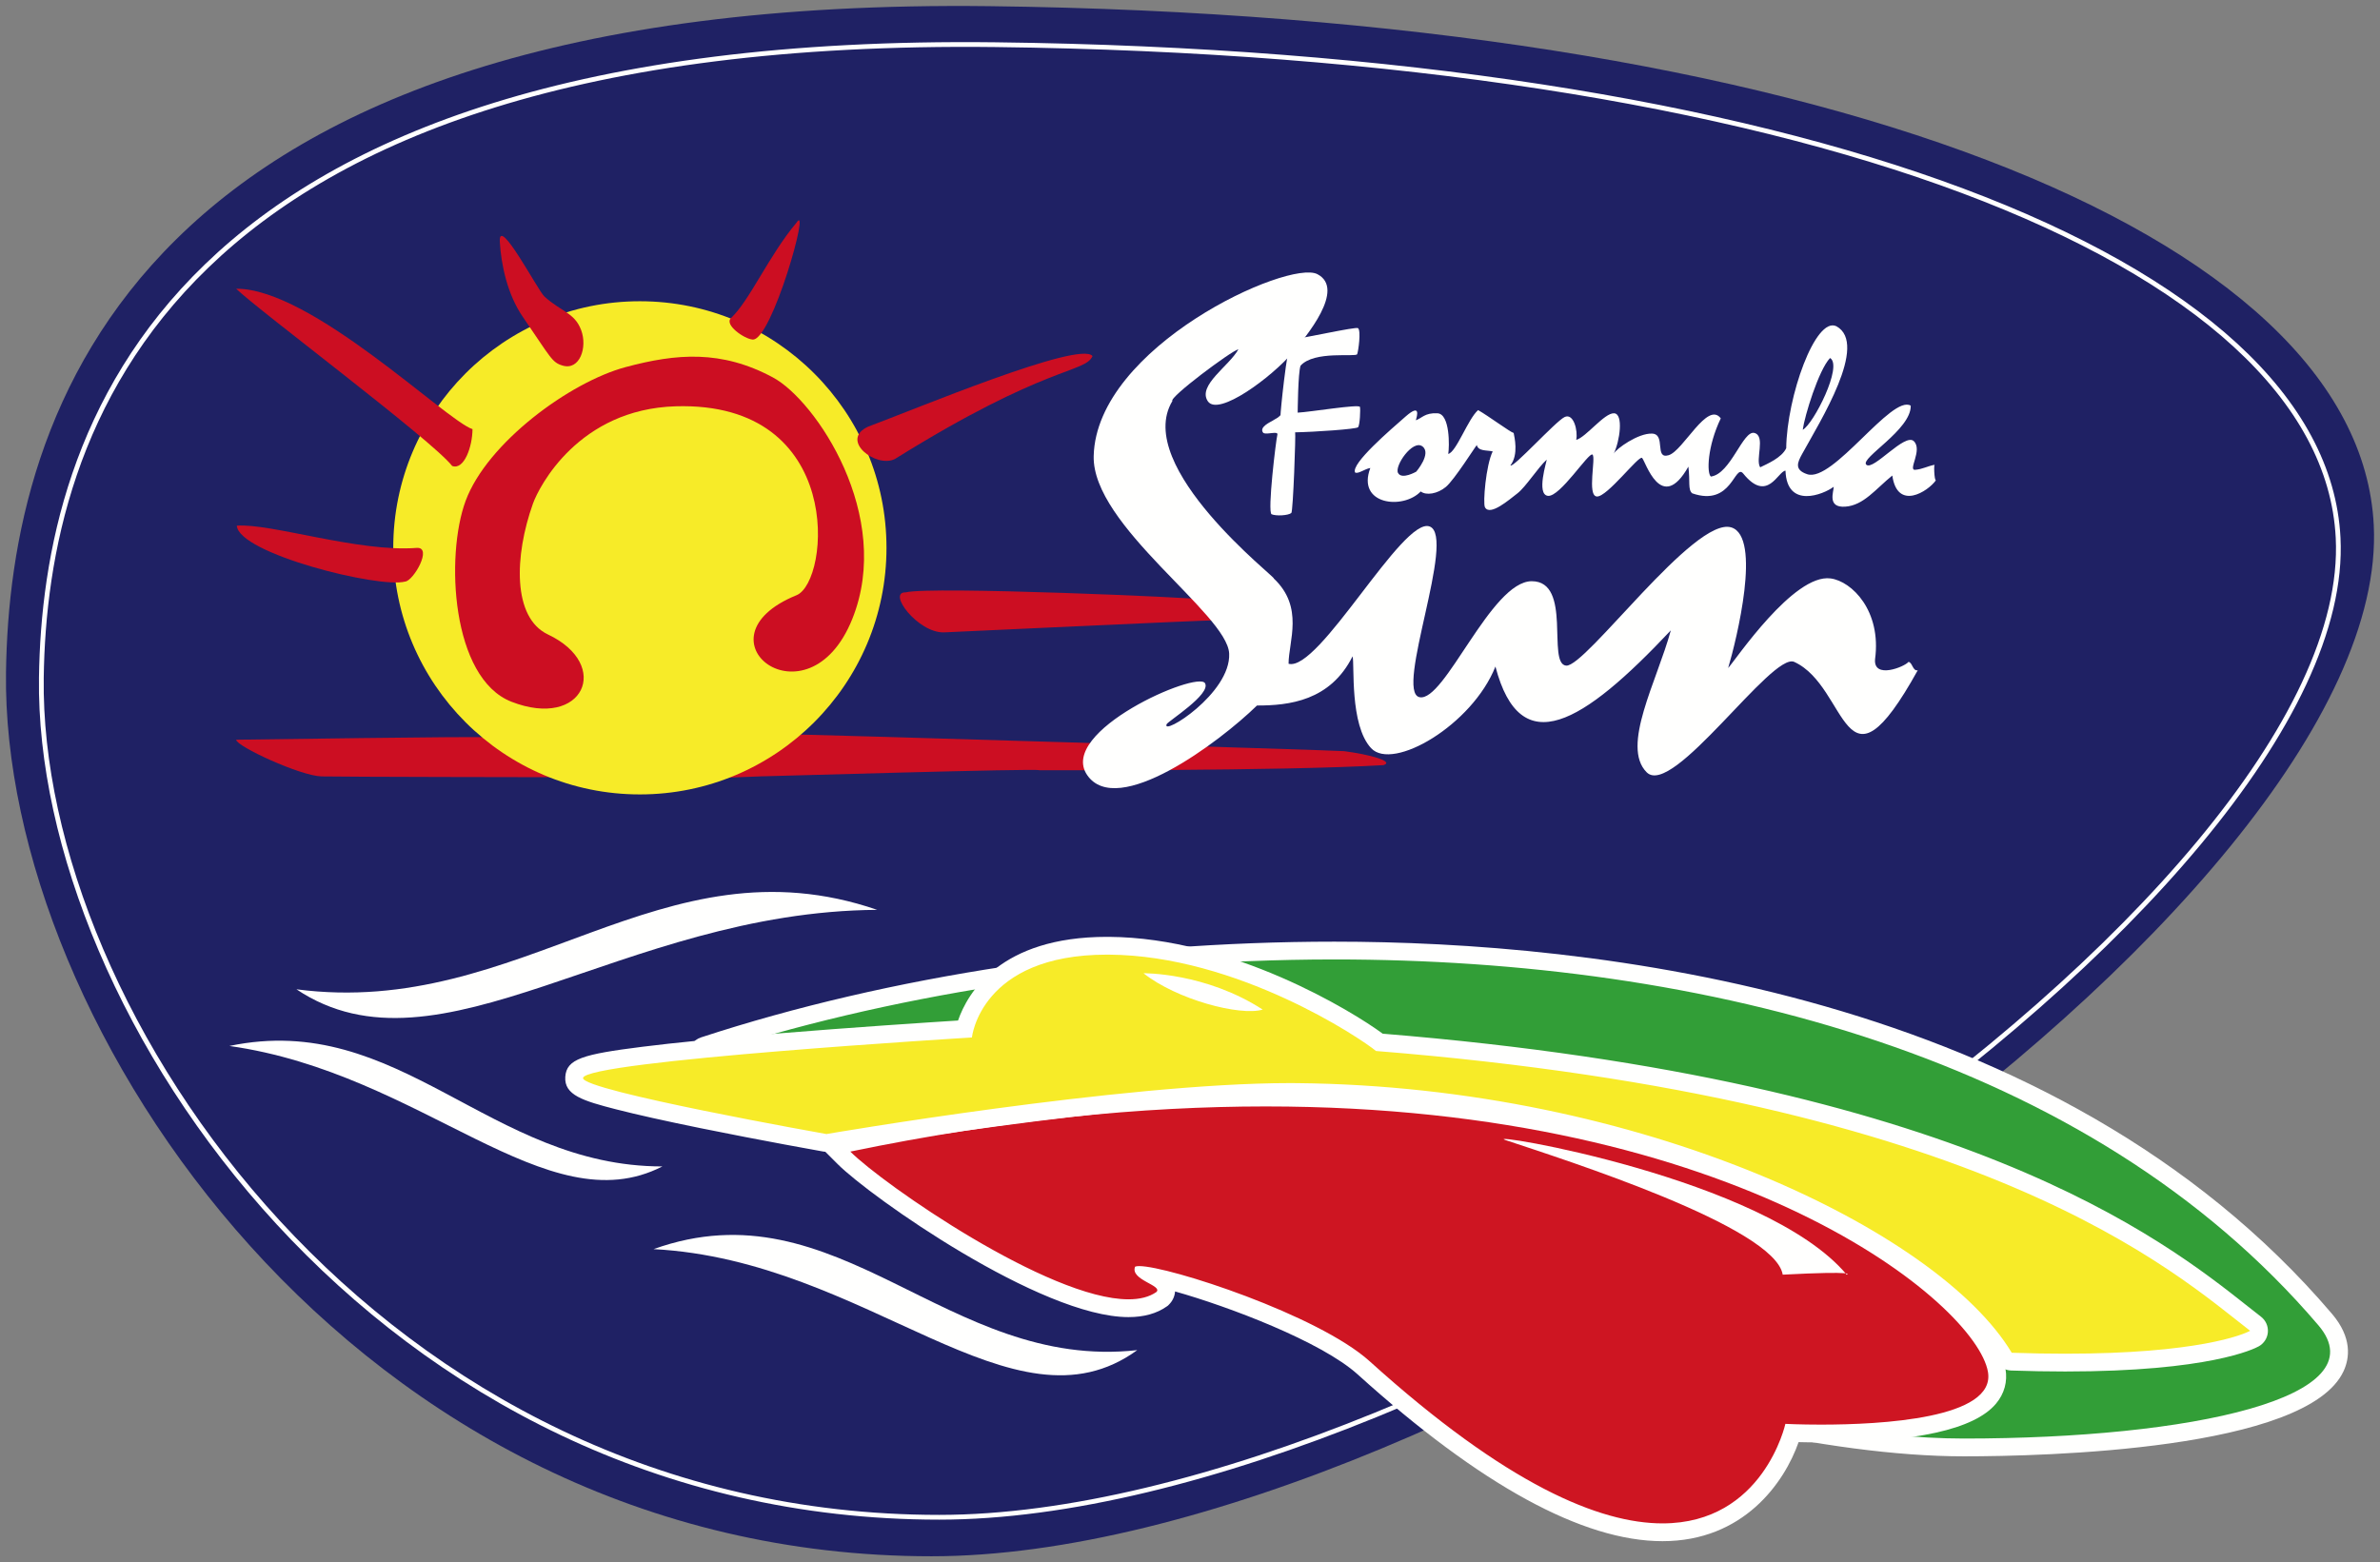 <?xml version="1.0" encoding="UTF-8"?>
<!DOCTYPE svg PUBLIC "-//W3C//DTD SVG 1.1//EN" "http://www.w3.org/Graphics/SVG/1.1/DTD/svg11.dtd">
<svg version="1.1" xmlns="http://www.w3.org/2000/svg" xmlns:xlink="http://www.w3.org/1999/xlink" x="0px" y="0px" width="1000" height="656.5" viewBox="0, 0, 1000, 656.5">
  <rect x="0" y="0" width="1000" height="656.5" fill="#808080" stroke="none"/>
  <g id="Background">
    <rect x="0" y="0" width="1000" height="656.5" fill="#000000" fill-opacity="0"/>
  </g>
  <g id="Layer 1">
    <g>
      <path d="M997.383,220.735 C991.344,98.034 763.623,6.817 415.664,2.589 C54.539,-1.797 3.981,174.439 2.52,282.628 C0.525,430.348 148.724,653.991 391.427,653.991 C612.597,653.991 1005.259,380.068 997.383,220.735" fill="#1F2164"/>
      <path d="M982.402,226.007 C976.53,109.443 755.646,22.783 418.125,18.773 C67.835,14.6 18.793,182.03 17.375,284.808 C15.44,425.144 159.192,637.601 394.614,637.601 C609.152,637.601 990.043,377.37 982.402,226.007 z" fill-opacity="0" stroke="#FFFFFE" stroke-width="2"/>
      <path d="M204.135,309.873 C204.634,310.791 234.048,325.773 234.564,326.606 C229.452,326.606 144.082,326.473 135.135,326.273 C126.183,326.072 99.23,313.575 99.23,310.855 C101.792,310.855 203.366,309.313 204.135,309.873" fill="#CC0E22"/>
      <path d="M332.777,308.588 C338.248,308.588 561.844,315.285 564.752,315.66 C575.16,316.997 586.107,319.931 581.302,321.533 C538.978,324.053 437.631,323.668 436.627,323.668 C436.08,322.835 322.484,326.248 319.747,326.248 C318.38,326.248 304.957,326.871 303.59,326.871 C304.124,325.94 330.057,308.588 332.777,308.588" fill="#CC0E22"/>
      <path d="M372.474,230.211 C372.474,287.441 326.08,333.839 268.846,333.839 C211.626,333.839 165.231,287.441 165.231,230.211 C165.231,172.991 211.626,126.592 268.846,126.592 C326.08,126.592 372.474,172.991 372.474,230.211" fill="#F7EB28"/>
      <path d="M283.871,170.737 C355.382,168.584 348.728,244.409 334.685,250.123 C290.303,268.189 339.452,306.528 358.102,260.117 C375.536,216.738 342.68,168.225 324.768,158.616 C303.09,146.986 284.298,148.515 262.85,154.272 C239.386,160.568 204.685,186.103 195.652,210.451 C187.076,233.574 189.66,285.059 214.897,294.89 C245.143,306.678 257.285,279.417 230.216,266.613 C215.285,259.549 216.08,233.625 223.929,211.634 C226.496,204.446 243.174,171.962 283.871,170.737" fill="#CC0E22"/>
      <path d="M542.574,215.58 C541.237,216.648 536.168,216.917 534.297,216.114 C532.431,215.311 536.168,184.617 536.701,182.746 C537.235,180.88 532.58,182.806 530.829,181.947 C528.694,179.543 533.998,177.25 534.566,176.874 C536.633,175.541 536.586,175.9 538.034,174.474 C537.936,173.833 540.579,146.397 542.663,142.643 C547.255,142.267 569.715,137.193 570.603,137.902 C571.936,138.97 570.736,147.597 570.236,148.84 C569.702,150.177 552.209,147.23 546.452,153.67 C545.367,156.638 545.243,173.671 545.243,173.406 C550.582,173.137 570.983,169.737 571.402,171.001 C571.671,171.804 571.402,178.744 570.603,179.543 C569.8,180.346 552.2,181.537 544.175,181.678 C544.491,182.182 543.325,214.978 542.574,215.58" fill="#FFFFFE"/>
      <path d="M210.007,101.586 C209.375,90.2 225.988,122.047 228.692,124.541 C235.632,130.948 241.406,131.306 244.174,138.691 C246.941,146.071 243.516,155.723 236.435,153.639 C231.895,152.302 231.634,150.615 219.616,133.083 C213.21,123.743 210.541,111.195 210.007,101.586" fill="#CC0E22"/>
      <path d="M316.244,142.692 C312.781,142.458 304.106,136.461 307.169,133.617 C314.907,126.408 323.184,107.189 334.664,93.578 C340.802,84.233 324.252,143.226 316.244,142.692" fill="#CC0E22"/>
      <path d="M99.232,121.338 C130.729,121.069 187.587,176.859 198.529,180.331 C198.512,187.528 195.061,197.68 189.987,195.813 C181.446,184.867 108.577,130.414 99.232,121.338" fill="#CC0E22"/>
      <path d="M459.051,149.633 C455.847,156.842 439.832,153.105 376.034,192.875 C368.026,196.881 352.544,184.867 364.823,179.264 C384.311,172.055 453.712,142.957 459.051,149.633" fill="#CC0E22"/>
      <path d="M99.499,220.902 C113.913,219.835 150.497,232.13 175.042,230.247 C181.982,229.713 173.705,244.127 170.237,244.392 C159.291,247.33 100.302,232.647 99.499,220.902" fill="#CC0E22"/>
      <path d="M504.428,251.866 C505.095,252.549 510.019,259.857 510.57,260.677 C505.112,260.677 397.939,265.695 396.59,265.746 C385.643,266.015 372.566,248.663 380.574,248.928 C390.982,246.258 503.728,251.183 504.428,251.866" fill="#CC0E22"/>
      <path d="M516.457,274.638 C515.671,257.879 458.783,220.902 459.535,191.609 C460.701,145.603 541.416,108.968 553.493,115.199 C565.571,121.43 548.74,141.541 542.966,148.332 C534.39,158.364 511.917,175.243 507.479,168.602 C503.042,161.96 516.525,153.769 520.343,146.773 C517.26,147.495 491.049,167.107 492.6,168.516 C475.884,196.221 537.042,243.405 535.176,243.072 C548.04,255.159 541.416,269.581 541.416,278.935 C554.275,282.445 589.394,216.956 600.703,221.244 C612.017,225.532 585.888,290.637 596.415,292.973 C606.943,295.309 626.444,244.242 643.596,244.242 C660.756,244.242 649.861,278.943 658.035,279.716 C666.21,280.493 711.938,216.939 727.419,221.628 C740.283,225.523 729.687,268.689 726.117,280.728 C729.32,277.192 753.595,241.056 769.128,243.072 C778.102,244.242 790.581,256.722 787.843,276.991 C787.062,285.567 800.306,280.186 801.877,278.157 C803.526,278.268 803.645,282.146 805.781,281.668 C774.198,338.585 776.936,288.685 753.877,278.149 C744.537,273.886 702.794,335.463 691.886,324.547 C680.974,313.627 696.174,286.34 702.029,264.896 C664.992,304.269 638.859,320.259 628.331,280.1 C618.59,304.658 585.222,324.201 576.095,314.404 C566.972,304.602 569.223,278.917 568.309,275.813 C558.947,294.523 541.599,296.501 528.15,296.475 C512.237,312.008 469.392,344.031 456.797,325.713 C444.203,307.395 503.196,281.664 506.313,287.117 C508.949,291.721 490.716,303.099 490.182,304.333 C487.893,309.638 517.243,291.397 516.457,274.638" fill="#FFFFFE"/>
      <path d="M124.557,415.734 C219.382,428.154 277.641,351.087 368.571,382.345 C260.95,383.054 184.583,455.863 124.557,415.734" fill="#FFFFFE"/>
      <path d="M278.307,490.174 C205.502,490.165 167.799,424.595 96.378,439.547 C177.793,451.019 229.543,515.141 278.307,490.174" fill="#FFFFFE"/>
      <path d="M477.844,567.366 C397.74,576.241 352.273,497.081 274.603,524.922 C364.867,529.637 425.701,605.219 477.844,567.366" fill="#FFFFFE"/>
      <path d="M825.203,608.252 C711.41,608.261 513.965,530.173 395.987,483.518 C348.811,464.854 311.548,450.124 296.036,446.716 C294.388,446.353 293.188,444.931 293.102,443.248 C293.021,441.57 294.067,440.041 295.669,439.515 C374.453,413.677 468.57,399.451 560.679,399.451 C666.805,399.451 861.992,419.6 976.954,554.495 C984.274,563.088 983.365,570.182 981.323,574.619 C969.869,599.407 893.164,608.252 825.203,608.252" fill="#329E37"/>
      <path d="M560.715,395.715 L560.676,395.715 C468.17,395.719 373.643,410.014 294.509,435.959 C291.306,437.01 289.204,440.076 289.375,443.437 C289.542,446.803 291.942,449.638 295.235,450.365 C310.46,453.704 347.591,468.392 394.604,486.983 C520.466,536.764 710.677,611.995 825.187,611.995 L825.2,611.995 C858.743,611.99 969.379,609.398 984.707,576.179 C987.214,570.751 988.397,562.167 979.8,552.075 C863.868,416.035 667.486,395.715 560.715,395.715 M560.676,403.189 C715.58,403.185 877.757,443.852 974.111,556.922 C999.886,587.168 920.926,604.512 825.2,604.521 C667.311,604.529 352.549,455.293 296.836,443.061 C370.039,419.059 463.954,403.193 560.676,403.189" fill="#FFFFFE"/>
      <path d="M698.533,643.908 C665.967,643.916 623.729,620.666 572.974,574.805 C554.78,558.371 506.49,541.467 486.216,536.953 C488.108,538.106 489.658,539.4 489.957,541.527 C490.171,543.005 489.667,544.44 488.544,545.576 L488.313,545.794 L488.044,545.977 C484.495,548.484 479.814,549.757 474.151,549.757 C438.968,549.757 367.709,499.656 354.627,486.578 L349.733,481.68 L356.511,480.279 C417.575,467.633 476.538,461.222 531.769,461.222 C730.833,461.222 833.517,544.307 838.954,575.877 C839.688,580.127 838.582,584.146 835.759,587.49 C825.385,599.811 791.611,602.404 765.094,602.404 C759.828,602.404 755.574,602.301 752.939,602.199 C749.693,612.295 736.496,643.908 698.533,643.908" fill="#CE1522"/>
      <path d="M531.772,457.484 C476.28,457.484 417.065,463.92 355.757,476.613 L342.193,479.423 L351.99,489.22 C365.751,502.981 437.335,553.488 474.145,553.488 C480.603,553.488 486.001,551.993 490.199,549.038 L490.72,548.67 L491.169,548.218 C492.702,546.693 493.59,544.746 493.723,542.704 C516.192,549.029 555.167,563.759 570.47,577.584 C621.933,624.076 665.022,647.647 698.531,647.647 C732.544,647.647 749.743,623.086 755.713,606.028 C758.22,606.092 761.411,606.143 765.084,606.143 C804.807,606.143 829.543,600.677 838.619,589.905 C842.177,585.686 843.565,580.612 842.642,575.244 C839.759,558.523 812.58,528.884 759.702,503.327 C716.43,482.417 641.754,457.484 531.772,457.484 M531.772,464.958 C731.147,464.958 830.372,548.038 835.275,576.516 C838.657,596.124 790.388,598.669 765.084,598.669 C756.204,598.669 750.157,598.353 750.157,598.353 C750.157,598.353 740.983,640.173 698.531,640.173 C672.214,640.173 633.114,624.106 575.479,572.036 C553.903,552.548 491.087,532.048 478.651,532.048 C477.874,532.048 477.297,532.129 476.934,532.292 C474.692,537.887 488.696,540.133 485.894,542.926 C482.858,545.066 478.856,546.014 474.145,546.014 C440.606,546.014 371.017,497.677 357.273,483.933 C422.169,470.497 480.316,464.958 531.772,464.958" fill="#FFFFFE"/>
      <path d="M867.727,572.605 C860.552,572.605 852.946,572.472 845.143,572.203 C843.875,572.161 842.713,571.477 842.06,570.392 C810.421,517.656 683.539,460.269 545.082,458.902 L541.896,458.885 C472.751,458.885 349.119,480.03 347.876,480.243 C347.671,480.282 347.461,480.299 347.256,480.299 C347.034,480.299 346.812,480.282 346.59,480.235 C240.673,461.46 240.994,456.647 241.25,452.778 C241.532,448.464 241.758,445.052 326.547,438.073 C360.787,435.25 395.363,433.051 405.314,432.431 C407.783,423.258 418.844,397.432 465.081,397.432 L465.93,397.432 C518.146,397.778 568.952,429.809 579.599,438.022 C823.17,457.732 906.605,523.776 942.262,552.002 C944.235,553.561 946.046,554.992 947.716,556.29 C948.707,557.05 949.249,558.28 949.159,559.527 C949.065,560.779 948.344,561.906 947.242,562.513 C945.38,563.551 927.314,572.605 867.727,572.605" fill="#F7EB28"/>
      <path d="M465.088,393.694 C420.261,393.694 406.569,417.21 402.537,428.852 C390.105,429.638 358.026,431.73 326.234,434.348 C302.446,436.309 283.449,438.175 269.769,439.901 C244.836,443.052 238.016,444.979 237.516,452.538 C237.016,460.187 244.926,462.596 258.947,466.196 C267.54,468.4 279.494,471.065 294.489,474.119 C319.896,479.295 345.684,483.877 345.94,483.92 C346.371,483.997 346.811,484.04 347.247,484.04 C347.67,484.04 348.092,484.001 348.515,483.929 C349.754,483.715 473.07,462.621 541.89,462.621 C542.958,462.621 544.009,462.63 545.047,462.638 C694.706,464.108 811.838,527.278 838.859,572.314 C840.162,574.488 842.481,575.85 845.014,575.935 C852.859,576.205 860.5,576.341 867.726,576.341 C928.265,576.341 947.108,566.856 949.056,565.775 C951.255,564.558 952.695,562.316 952.887,559.809 C953.079,557.297 951.994,554.867 950.004,553.326 C948.338,552.044 946.54,550.622 944.588,549.072 C908.713,520.675 824.864,454.289 580.973,434.387 C568.242,424.978 517.769,394.04 465.959,393.694 z M465.088,401.168 C465.357,401.168 465.635,401.168 465.908,401.168 C519.896,401.527 571.752,436.339 578.159,441.66 C835.323,462.263 914.167,535.085 945.434,559.241 C942.585,560.821 923.439,568.867 867.726,568.867 C860.816,568.867 853.342,568.743 845.27,568.466 C814.37,516.968 689.333,456.582 545.119,455.165 C544.056,455.156 542.984,455.147 541.89,455.147 C471.618,455.147 347.247,476.561 347.247,476.561 C347.247,476.561 244.623,458.359 244.973,453.029 C245.451,445.807 408.367,435.98 408.367,435.98 C408.367,435.98 411.882,401.168 465.088,401.168" fill="#FFFFFE"/>
      <path d="M480.463,408.986 C480.463,408.986 506.396,408.627 530.548,424.259 C520.951,427.094 494.318,419.996 480.463,408.986" fill="#FFFFFE"/>
      <path d="M632.585,479.105 C621.1,475.278 741.765,494.779 775.919,535.651 C775.919,535.651 781.522,533.977 749.042,535.651 C745.685,515.492 657.783,487.497 632.585,479.105" fill="#FFFFFE"/>
      <path d="M802.828,170.47 C794.82,165.665 770.13,202.877 759.35,199.281 C753.747,197.414 755.28,194.267 757.215,190.739 C764.689,177.128 785.21,144.575 771.595,137.102 C762.788,132.831 750.774,166.733 750.51,188.356 C748.592,192.4 742.502,194.937 739.581,196.377 C737.428,193.161 741.968,183.282 737.163,181.945 C732.359,180.613 727.204,199.208 718.846,200.267 C717.095,198.807 717.325,187.66 723.014,175.808 C717.411,168.334 707.267,189.424 701.126,191.29 C694.989,193.161 700.058,182.479 694.186,182.214 C688.313,181.945 679.14,188.569 678.055,190.607 C680.592,185.418 682.24,173.865 678.17,173.673 C674.1,173.481 666.425,183.726 662.274,184.85 C663.073,181.078 661.189,173.391 657.35,175.274 C653.515,177.158 635.611,196.962 634.629,195.578 C638.199,190.948 636.265,183.547 635.995,181.945 C634.663,181.681 625.318,174.74 621.048,172.336 C616.777,176.073 611.925,189.957 608.504,190.756 C609.021,187.762 609.303,173.938 603.964,173.673 C598.626,173.404 597.46,175.757 594.889,176.607 C595.422,174.74 597.024,169.402 590.618,175.005 C584.211,180.613 567.581,194.843 569.358,198.538 C570.609,199.332 573.445,197.013 575.764,196.671 C569.891,212.153 589.516,214.331 596.943,206.528 C599.228,208.296 603.964,207.575 607.518,204.611 C611.071,201.651 619.997,187.463 620.514,187.019 C621.099,189.663 624.618,189.129 627.189,189.688 C624.302,195.578 623.034,211.418 623.918,213.135 C625.955,217.099 634.129,209.975 637.597,207.306 C641.069,204.636 646.173,196.53 649.876,193.161 C649.995,193.575 645.34,207.84 650.41,208.373 C655.483,208.907 667.493,189.957 669.095,191.025 C670.696,192.093 666.694,208.373 670.965,208.642 C675.236,208.907 688.548,191.29 689.932,192.426 C691.316,193.558 697.923,216.381 709.403,196.095 C710.201,202.501 709.134,205.704 711.004,207.306 C727.819,213.178 728.805,194.493 732.474,199.033 C742.617,211.577 747.037,197.965 750.206,197.786 C750.774,213.981 766.175,207.805 770.463,204.56 C770.48,206.639 767.593,213.447 775.332,212.913 C783.075,212.379 788.144,205.439 795.084,199.832 C797.22,214.78 810.067,206.545 813.402,201.843 C812.702,201.967 812.437,194.493 812.971,195.296 C809.802,195.885 807.931,197.145 804.694,197.431 C801.491,197.713 807.897,189.155 804.16,185.418 C800.423,181.681 787.077,197.965 784.177,195.296 C781.273,192.627 803.092,180.613 802.828,170.47 M597.609,187.553 C601.662,190.491 595.072,198.196 595.072,198.196 C595.072,198.196 589.016,201.702 587.415,198.764 C585.813,195.83 593.556,184.615 597.609,187.553 M768.926,150.448 C774.448,153.638 761.985,178.208 757.45,180.613 C758.248,174.74 764.121,155.522 768.926,150.448" fill="#FFFFFE"/>
    </g>
  </g>
  <defs/>
</svg>
